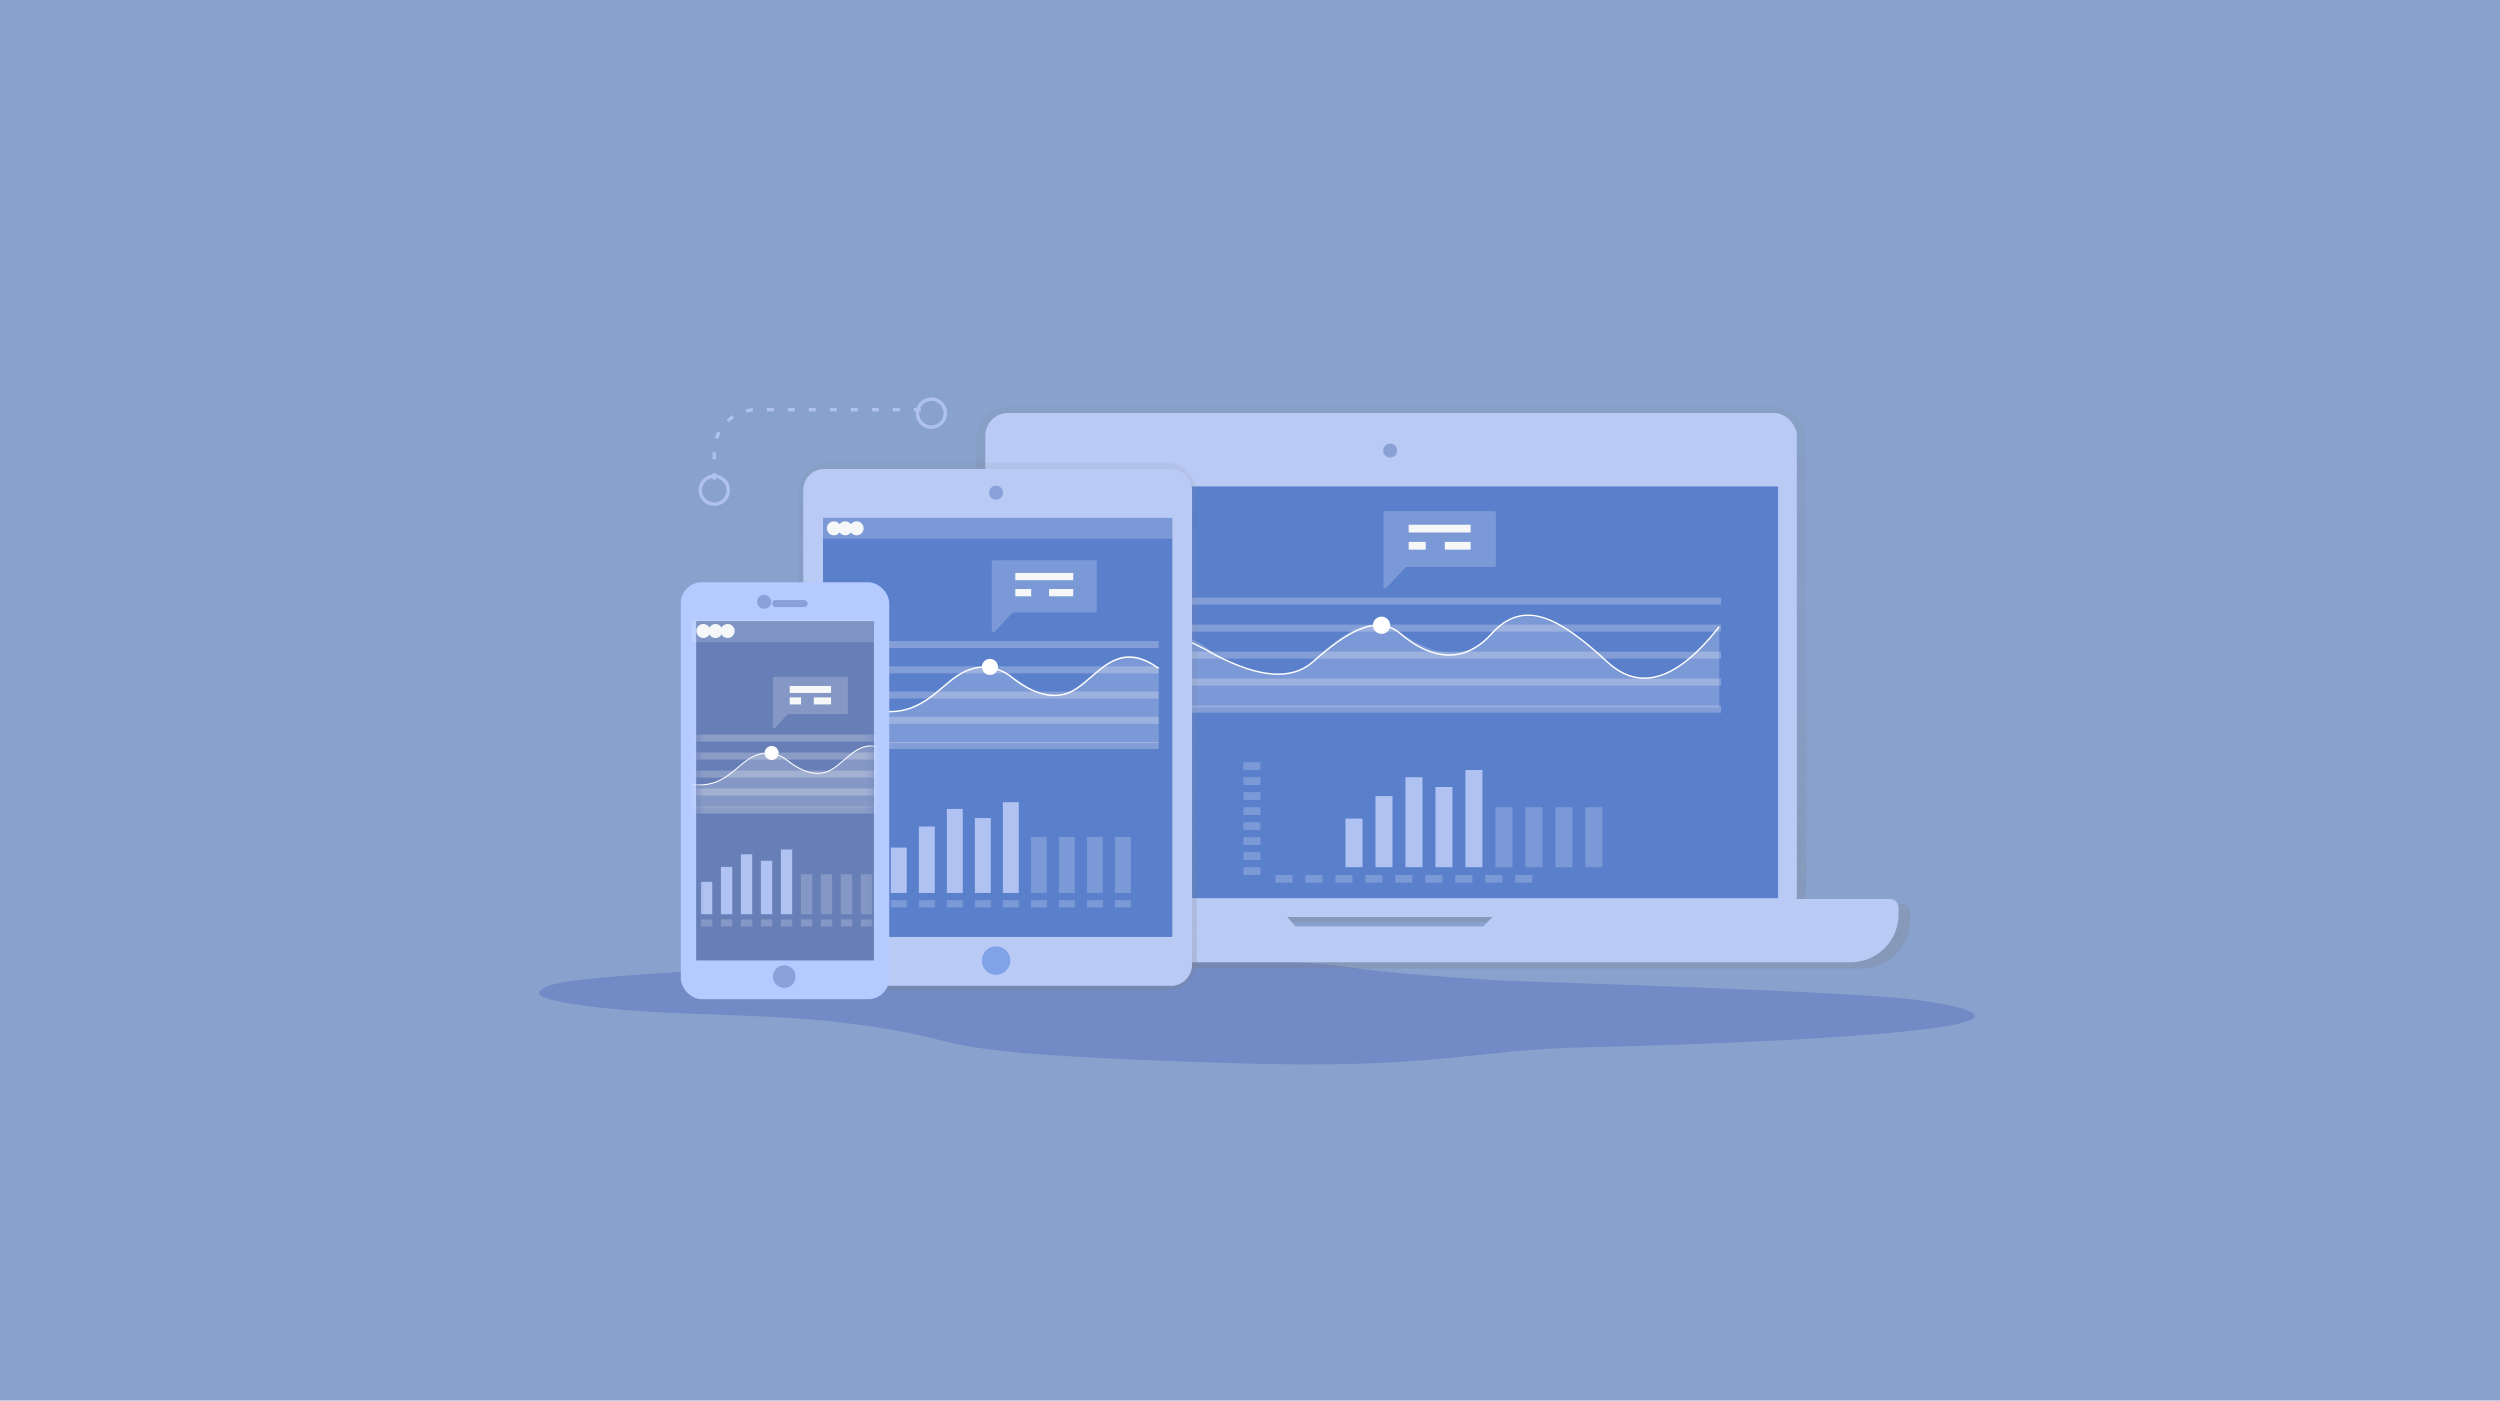 <?xml version="1.0" encoding="UTF-8"?>
<svg width="357px" height="200px" viewBox="0 0 357 200" version="1.1" xmlns="http://www.w3.org/2000/svg" xmlns:xlink="http://www.w3.org/1999/xlink">
    <!-- Generator: Sketch 50.2 (55047) - http://www.bohemiancoding.com/sketch -->
    <title>Responsive Dashboards with Interactive Charts and Bootstrap</title>
    <desc>Created with Sketch.</desc>
    <defs>
        <linearGradient x1="50%" y1="100.005%" x2="50%" y2="-0.003%" id="linearGradient-1">
            <stop stop-color="#808080" stop-opacity="0.25" offset="0%"></stop>
            <stop stop-color="#808080" stop-opacity="0.12" offset="54%"></stop>
            <stop stop-color="#808080" stop-opacity="0.1" offset="100%"></stop>
        </linearGradient>
        <filter x="-1.8%" y="-1.3%" width="107.0%" height="105.7%" filterUnits="objectBoundingBox" id="filter-2">
            <feOffset dx="1" dy="1" in="SourceAlpha" result="shadowOffsetOuter1"></feOffset>
            <feGaussianBlur stdDeviation="0.5" in="shadowOffsetOuter1" result="shadowBlurOuter1"></feGaussianBlur>
            <feColorMatrix values="0 0 0 0 0   0 0 0 0 0   0 0 0 0 0  0 0 0 0.147 0" type="matrix" in="shadowBlurOuter1" result="shadowMatrixOuter1"></feColorMatrix>
            <feMerge>
                <feMergeNode in="shadowMatrixOuter1"></feMergeNode>
                <feMergeNode in="SourceGraphic"></feMergeNode>
            </feMerge>
        </filter>
        <linearGradient x1="49.996%" y1="100.004%" x2="49.996%" y2="7.92274891e-06%" id="linearGradient-3">
            <stop stop-color="#808080" stop-opacity="0.25" offset="0%"></stop>
            <stop stop-color="#808080" stop-opacity="0.12" offset="54%"></stop>
            <stop stop-color="#808080" stop-opacity="0.1" offset="100%"></stop>
        </linearGradient>
        <filter x="-3.3%" y="-1.7%" width="113.3%" height="106.7%" filterUnits="objectBoundingBox" id="filter-4">
            <feOffset dx="1" dy="1" in="SourceAlpha" result="shadowOffsetOuter1"></feOffset>
            <feGaussianBlur stdDeviation="0.5" in="shadowOffsetOuter1" result="shadowBlurOuter1"></feGaussianBlur>
            <feColorMatrix values="0 0 0 0 0   0 0 0 0 0   0 0 0 0 0  0 0 0 0.147 0" type="matrix" in="shadowBlurOuter1" result="shadowMatrixOuter1"></feColorMatrix>
            <feMerge>
                <feMergeNode in="shadowMatrixOuter1"></feMergeNode>
                <feMergeNode in="SourceGraphic"></feMergeNode>
            </feMerge>
        </filter>
        <rect id="path-5" x="0.409" y="0.688" width="25.385" height="48.462"></rect>
    </defs>
    <g id="Responsive-Dashboards-with-Interactive-Charts-and-Bootstrap" stroke="none" stroke-width="1" fill="none" fill-rule="evenodd">
        <g id="Dashboards—Helping-ISVs-create-a-competitive-advantage-in-a-data-driven-age">
            <rect id="Rectangle-3" fill="#7B97C8" opacity="0.9" x="0" y="0" width="357" height="200"></rect>
            <path d="M89.645,139.294 C103.44,138.161 144.654,136.774 169.571,137.031 C198.695,137.331 183.434,138.161 213.74,139.98 C217.363,140.197 265.678,141.532 274.618,142.909 C302.943,147.272 241.681,149.24 226.627,149.549 C209.801,149.894 205.595,152.722 176.15,151.825 C127.734,150.351 141.898,148.721 120.867,146.1 C111.327,144.91 100.527,144.97 92.023,144.434 C83.305,143.885 77,142.745 77,141.891 C77,140.205 84.211,139.753 89.645,139.294 Z" id="Path-48" fill="#728AC5"></path>
        </g>
        <g id="Group-2" transform="translate(117.5, 64.5) scale(1, -1) rotate(-180) translate(-117.5, -64.5) translate(100, 57)" stroke="#AFC1ED" stroke-width="0.5">
            <path d="M3.5,1.5 L27.006,1.5 C30.32,1.5 33.006,4.186 33.006,7.5 L33.006,11.5" id="Path-58" stroke-dasharray="1,2,1,2"></path>
            <circle id="Oval" cx="2" cy="2" r="2"></circle>
            <circle id="Oval-Copy" cx="33" cy="13" r="2"></circle>
        </g>
        <g id="Group-5" transform="translate(96, 58)">
            <g id="Group-3" style="mix-blend-mode: luminosity;" transform="translate(28, 0)">
                <path d="M147.545,71.081 L133.448,71.081 C133.773,70.429 133.941,69.71 133.94,68.981 L133.94,4.782 C133.94,2.175 131.827,0.061 129.22,0.061 L20.083,0.061 C18.831,0.061 17.63,0.558 16.744,1.443 C15.858,2.328 15.361,3.529 15.361,4.782 L15.361,68.983 C15.36,69.712 15.528,70.431 15.852,71.083 L1.257,71.083 C0.568,71.083 0.009,71.642 0.009,72.332 L0.009,73.339 C0.012,77.193 3.138,80.315 6.991,80.315 L141.811,80.315 C145.668,80.315 148.794,77.189 148.794,73.333 L148.794,72.325 C148.791,71.637 148.233,71.081 147.545,71.081 Z M60.671,75.075 L59.468,73.703 L89.47,73.703 L88.132,75.077 L60.671,75.075 Z" id="Shape" fill="url(#linearGradient-1)" fill-rule="nonzero"></path>
                <rect id="Rectangle-path" fill="#B9CAF4" fill-rule="nonzero" x="16.702" y="0.97" width="115.891" height="71.974" rx="3.26"></rect>
                <rect id="Rectangle-path" fill="#5A80CC" fill-rule="nonzero" x="19.14" y="11.461" width="110.767" height="58.799"></rect>
                <g id="Group-4" transform="translate(34, 14)">
                    <rect id="Rectangle-path" fill="#DCE0ED" fill-rule="nonzero" opacity="0.314" x="0.142" y="13.337" width="87.619" height="1"></rect>
                    <rect id="Rectangle-path" fill="#DCE0ED" fill-rule="nonzero" opacity="0.314" x="0.142" y="17.193" width="87.619" height="1"></rect>
                    <rect id="Rectangle-path" fill="#DCE0ED" fill-rule="nonzero" opacity="0.314" x="0.142" y="21.05" width="87.619" height="1"></rect>
                    <rect id="Rectangle-path" fill="#DCE0ED" fill-rule="nonzero" opacity="0.314" x="0.142" y="24.906" width="87.619" height="1"></rect>
                    <rect id="Rectangle-path" fill="#DCE0ED" fill-rule="nonzero" opacity="0.314" x="0.142" y="28.762" width="87.619" height="1"></rect>
                    <g id="Group" opacity="0.2" transform="translate(0.203, 15.67)">
                        <path d="M87.297,1.83 C81.297,9.497 75.963,11.164 71.297,6.83 C64.297,0.33 58.797,-1.67 54.797,2.83 C50.797,7.33 46.297,5.83 41.797,2.83 C37.297,-0.17 33.797,2.83 29.297,6.83 C26.297,9.497 21.63,9.164 15.297,5.83 C11.963,3.164 8.797,2.164 5.797,2.83 C1.297,3.83 0.297,5.33 0.297,7.33 C0.297,8.664 0.297,10.664 0.297,13.33 L87.297,13.33 L87.297,1.83 Z" id="Path-2" fill="#FFFFFF"></path>
                        <path d="M87.297,1.83 C81.297,9.497 75.963,11.164 71.297,6.83 C64.297,0.33 58.797,-1.67 54.797,2.83 C50.797,7.33 46.297,5.83 41.797,2.83 C37.297,-0.17 33.797,2.83 29.297,6.83 C26.297,9.497 21.63,9.164 15.297,5.83 C11.963,3.164 8.797,2.164 5.797,2.83 C1.297,3.83 0.297,5.33 0.297,7.33" id="Path-2" stroke="#FFFFFF" stroke-width="0.2"></path>
                    </g>
                    <circle id="Oval" fill="#FFFFFF" fill-rule="nonzero" cx="39.284" cy="17.289" r="1.232"></circle>
                    <g id="Group" opacity="0.2" transform="translate(39.559, 0.946)" fill="#FFFFFF" fill-rule="nonzero">
                        <path d="M15.798,0.039 L0.255,0.039 C0.115,0.039 0.002,0.152 0.002,0.291 L0.002,10.803 C0.002,10.906 0.066,10.999 0.162,11.037 C0.258,11.075 0.368,11.051 0.438,10.976 L3.132,8.103 C3.179,8.052 3.246,8.023 3.316,8.023 L15.798,8.023 C15.937,8.023 16.05,7.91 16.05,7.771 L16.05,0.289 C16.049,0.15 15.937,0.039 15.798,0.039 Z" id="Shape"></path>
                    </g>
                    <rect id="Rectangle-path" fill="#F6F7F9" fill-rule="nonzero" x="43.159" y="2.931" width="8.851" height="1.107"></rect>
                    <rect id="Rectangle-path" fill="#F6F7F9" fill-rule="nonzero" x="43.159" y="5.384" width="2.43" height="1.107"></rect>
                    <g id="Group" opacity="0.2" transform="translate(19.521, 36.815)" fill="#FFFFFF" fill-rule="nonzero">
                        <rect id="Rectangle-path" x="0.042" y="0.035" width="2.43" height="1.107"></rect>
                    </g>
                    <g id="Group" opacity="0.2" transform="translate(19.521, 38.918)" fill="#FFFFFF" fill-rule="nonzero">
                        <rect id="Rectangle-path" x="0.042" y="0.072" width="2.43" height="1.107"></rect>
                    </g>
                    <g id="Group" opacity="0.2" transform="translate(19.521, 41.022)" fill="#FFFFFF" fill-rule="nonzero">
                        <rect id="Rectangle-path" x="0.042" y="0.108" width="2.43" height="1.107"></rect>
                    </g>
                    <g id="Group" opacity="0.2" transform="translate(19.521, 43.236)" fill="#FFFFFF" fill-rule="nonzero">
                        <rect id="Rectangle-path" x="0.042" y="0.035" width="2.43" height="1.107"></rect>
                    </g>
                    <g id="Group" opacity="0.2" transform="translate(19.521, 45.339)" fill="#FFFFFF" fill-rule="nonzero">
                        <rect id="Rectangle-path" x="0.042" y="0.072" width="2.43" height="1.107"></rect>
                    </g>
                    <g id="Group" opacity="0.2" transform="translate(19.521, 47.443)" fill="#FFFFFF" fill-rule="nonzero">
                        <rect id="Rectangle-path" x="0.042" y="0.108" width="2.43" height="1.107"></rect>
                    </g>
                    <g id="Group" opacity="0.2" transform="translate(19.521, 49.657)" fill="#FFFFFF" fill-rule="nonzero">
                        <rect id="Rectangle-path" x="0.042" y="0.035" width="2.43" height="1.107"></rect>
                    </g>
                    <g id="Group" opacity="0.2" transform="translate(19.521, 51.76)" fill="#FFFFFF" fill-rule="nonzero">
                        <rect id="Rectangle-path" x="0.042" y="0.072" width="2.43" height="1.107"></rect>
                    </g>
                    <g id="Group" opacity="0.2" transform="translate(24.06, 52.868)" fill="#FFFFFF" fill-rule="nonzero">
                        <rect id="Rectangle-path" x="0.079" y="0.072" width="2.43" height="1.107"></rect>
                    </g>
                    <g id="Group" opacity="0.2" transform="translate(28.377, 52.868)" fill="#FFFFFF" fill-rule="nonzero">
                        <rect id="Rectangle-path" x="0.042" y="0.072" width="2.43" height="1.107"></rect>
                    </g>
                    <g id="Group" opacity="0.2" transform="translate(32.695, 52.868)" fill="#FFFFFF" fill-rule="nonzero">
                        <rect id="Rectangle-path" x="0.006" y="0.072" width="2.43" height="1.107"></rect>
                    </g>
                    <g id="Group" opacity="0.2" transform="translate(36.902, 52.868)" fill="#FFFFFF" fill-rule="nonzero">
                        <rect id="Rectangle-path" x="0.079" y="0.072" width="2.43" height="1.107"></rect>
                    </g>
                    <g id="Group" opacity="0.2" transform="translate(41.22, 52.868)" fill="#FFFFFF" fill-rule="nonzero">
                        <rect id="Rectangle-path" x="0.042" y="0.072" width="2.43" height="1.107"></rect>
                    </g>
                    <g id="Group" opacity="0.2" transform="translate(45.537, 52.868)" fill="#FFFFFF" fill-rule="nonzero">
                        <rect id="Rectangle-path" x="0.006" y="0.072" width="2.43" height="1.107"></rect>
                    </g>
                    <g id="Group" opacity="0.2" transform="translate(49.744, 52.868)" fill="#FFFFFF" fill-rule="nonzero">
                        <rect id="Rectangle-path" x="0.079" y="0.072" width="2.43" height="1.107"></rect>
                    </g>
                    <g id="Group" opacity="0.2" transform="translate(54.062, 52.868)" fill="#FFFFFF" fill-rule="nonzero">
                        <rect id="Rectangle-path" x="0.042" y="0.072" width="2.43" height="1.107"></rect>
                    </g>
                    <g id="Group" opacity="0.2" transform="translate(58.379, 52.868)" fill="#FFFFFF" fill-rule="nonzero">
                        <rect id="Rectangle-path" x="0.006" y="0.072" width="2.43" height="1.107"></rect>
                    </g>
                    <rect id="Rectangle-path" fill="#F6F7F9" fill-rule="nonzero" x="48.32" y="5.384" width="3.69" height="1.107"></rect>
                    <rect id="Rectangle-path" fill="#B0C2F1" fill-rule="nonzero" x="34.138" y="44.894" width="2.43" height="6.938"></rect>
                    <rect id="Rectangle-path" fill="#B0C2F1" fill-rule="nonzero" x="38.42" y="41.684" width="2.43" height="10.149"></rect>
                    <rect id="Rectangle-path" fill="#B0C2F1" fill-rule="nonzero" x="42.701" y="38.99" width="2.43" height="12.842"></rect>
                    <rect id="Rectangle-path" fill="#B0C2F1" fill-rule="nonzero" x="46.981" y="40.386" width="2.43" height="11.445"></rect>
                    <rect id="Rectangle-path" fill="#B0C2F1" fill-rule="nonzero" x="51.262" y="37.957" width="2.43" height="13.875"></rect>
                    <g id="Group" opacity="0.2" transform="translate(55.537, 43.236)" fill="#FFFFFF" fill-rule="nonzero">
                        <rect id="Rectangle-path" x="0.006" y="0.035" width="2.43" height="8.561"></rect>
                    </g>
                    <g id="Group" opacity="0.2" transform="translate(59.744, 43.236)" fill="#FFFFFF" fill-rule="nonzero">
                        <rect id="Rectangle-path" x="0.079" y="0.035" width="2.43" height="8.561"></rect>
                    </g>
                    <g id="Group" opacity="0.2" transform="translate(64.062, 43.236)" fill="#FFFFFF" fill-rule="nonzero">
                        <rect id="Rectangle-path" x="0.042" y="0.035" width="2.43" height="8.561"></rect>
                    </g>
                    <g id="Group" opacity="0.2" transform="translate(68.379, 43.236)" fill="#FFFFFF" fill-rule="nonzero">
                        <rect id="Rectangle-path" x="0.006" y="0.035" width="2.43" height="8.561"></rect>
                    </g>
                    <path d="M87.5,17.5 C81.5,25.167 76.167,26.833 71.5,22.5 C64.5,16 59.5,13.5 55,18.5 C50.5,23.5 45.5,21.5 42,18.5 C38.5,15.5 34,18.5 29.5,22.5 C26.5,25.167 21.833,24.833 15.5,21.5 C11.5,19.167 8.333,18.167 6,18.5 C2.5,19 3.53153961e-16,21.5 0,23.5" id="Path-2" stroke="#FFFFFF" stroke-width="0.2"></path>
                </g>
                <circle id="Oval" fill="#8BA0D5" fill-rule="nonzero" cx="74.524" cy="6.337" r="1"></circle>
                <path d="M91.627,70.381 L87.82,74.285 L60.982,74.285 L57.544,70.381 L2.916,70.381 C2.243,70.381 1.696,70.927 1.696,71.601 L1.696,72.584 C1.696,76.353 4.752,79.409 8.521,79.409 L140.284,79.409 C144.053,79.409 147.108,76.353 147.108,72.584 L147.108,71.601 C147.108,70.927 146.562,70.381 145.888,70.381 L91.627,70.381 Z" id="Shape" fill="#B9CAF4" fill-rule="nonzero"></path>
            </g>
            <g id="Tab" filter="url(#filter-2)" style="mix-blend-mode: luminosity;" transform="translate(17, 7)" fill-rule="nonzero">
                <path d="M52.498,0.069 L4.434,0.069 C3.266,0.067 2.146,0.529 1.319,1.354 C0.492,2.178 0.026,3.297 0.025,4.465 L0.025,71.058 C0.03,73.488 2.004,75.454 4.434,75.45 L52.498,75.45 C53.666,75.452 54.786,74.99 55.613,74.166 C56.44,73.341 56.905,72.222 56.907,71.054 L56.907,4.465 C56.905,3.297 56.44,2.178 55.613,1.354 C54.786,0.529 53.666,0.067 52.498,0.069 Z" id="Shape" fill="url(#linearGradient-3)"></path>
                <rect id="Rectangle-path" fill="#B9CAF4" x="0.702" y="0.972" width="55.523" height="73.804" rx="3"></rect>
                <rect id="Rectangle-path" fill="#5A80CC" x="3.523" y="7.953" width="49.881" height="59.842"></rect>
                <circle id="Oval" fill="#89A0D9" cx="28.238" cy="4.357" r="1"></circle>
                <circle id="Oval" fill="#7FA2E9" cx="28.238" cy="71.165" r="2.032"></circle>
                <g id="Group" opacity="0.2" transform="translate(3.517, 7.862)" fill="#FFFFFF">
                    <rect id="Rectangle-path" x="0.006" y="0.091" width="49.881" height="2.982"></rect>
                </g>
                <circle id="Oval" fill="#F6F7F9" cx="5.083" cy="9.445" r="1"></circle>
                <circle id="Oval" fill="#F6F7F9" cx="6.704" cy="9.445" r="1"></circle>
                <circle id="Oval" fill="#F6F7F9" cx="8.324" cy="9.445" r="1"></circle>
                <g id="Group-4" transform="translate(4.672, 13.082)">
                    <rect id="Rectangle-path" fill="#DCE0ED" opacity="0.314" x="0.341" y="12.463" width="46.449" height="1"></rect>
                    <rect id="Rectangle-path" fill="#DCE0ED" opacity="0.314" x="0.341" y="16.066" width="46.449" height="1"></rect>
                    <rect id="Rectangle-path" fill="#DCE0ED" opacity="0.314" x="0.341" y="19.67" width="46.449" height="1"></rect>
                    <rect id="Rectangle-path" fill="#DCE0ED" opacity="0.314" x="0.341" y="23.273" width="46.449" height="1"></rect>
                    <rect id="Rectangle-path" fill="#DCE0ED" opacity="0.314" x="0.341" y="26.876" width="46.449" height="1"></rect>
                    <g id="Group" opacity="0.2" transform="translate(0.19, 14.642)" fill="#FFFFFF">
                        <polygon id="Shape" points="46.6 12.389 0.094 12.389 0.094 5.303 4.359 7.405 8.773 8.004 12.647 6.836 17.319 3.212 19.67 1.855 21.388 1.524 23.032 1.612 25.735 2.947 29.41 5.288 32.294 5.659 34.581 4.87 39.428 0.901 41.903 0.019 44.492 0.419 46.6 1.637"></polygon>
                    </g>
                    <path d="M8.39,22.644 C4.202,22.644 0.332,20.083 0.283,20.049 L0.399,19.878 C0.459,19.918 6.415,23.858 11.477,21.885 C13.323,21.16 14.636,20.045 15.908,18.962 C17.235,17.831 18.488,16.764 20.197,16.3 C22.156,15.77 24.298,16.25 25.925,17.587 C27.316,18.73 30.086,20.566 33.013,20.017 C34.505,19.737 35.762,18.648 37.093,17.494 C39.645,15.283 42.285,12.995 46.851,16.277 L46.73,16.444 C42.296,13.258 39.721,15.491 37.229,17.65 C35.875,18.823 34.598,19.926 33.051,20.22 C30.041,20.785 27.213,18.913 25.793,17.747 C24.218,16.453 22.147,15.988 20.251,16.5 C18.587,16.951 17.354,18.004 16.041,19.119 C14.758,20.214 13.43,21.345 11.553,22.077 C10.543,22.462 9.471,22.654 8.39,22.644 Z" id="Shape" fill="#FFFFFF"></path>
                    <circle id="Oval" fill="#FFFFFF" cx="22.692" cy="16.156" r="1.151"></circle>
                    <g id="Group" opacity="0.2" transform="translate(22.949, 0.884)" fill="#FFFFFF">
                        <path d="M14.762,0.036 L0.238,0.036 C0.108,0.036 0.002,0.142 0.002,0.272 L0.002,10.094 C0.002,10.191 0.061,10.278 0.151,10.313 C0.241,10.349 0.343,10.326 0.41,10.256 L2.927,7.571 C2.971,7.524 3.033,7.497 3.098,7.497 L14.762,7.497 C14.892,7.497 14.998,7.391 14.998,7.261 L14.998,0.27 C14.997,0.141 14.892,0.036 14.762,0.036 Z" id="Shape"></path>
                    </g>
                    <rect id="Rectangle-path" fill="#F6F7F9" x="26.313" y="2.738" width="8.271" height="1.034"></rect>
                    <rect id="Rectangle-path" fill="#F6F7F9" x="26.313" y="5.031" width="2.271" height="1.034"></rect>
                    <g id="Group" opacity="0.2" transform="translate(4.224, 34.401)" fill="#FFFFFF">
                        <rect id="Rectangle-path" x="0.039" y="0.033" width="2.271" height="1.034"></rect>
                    </g>
                    <g id="Group" opacity="0.2" transform="translate(4.224, 36.366)" fill="#FFFFFF">
                        <rect id="Rectangle-path" x="0.039" y="0.067" width="2.271" height="1.034"></rect>
                    </g>
                    <g id="Group" opacity="0.2" transform="translate(4.224, 38.332)" fill="#FFFFFF">
                        <rect id="Rectangle-path" x="0.039" y="0.101" width="2.271" height="1.034"></rect>
                    </g>
                    <g id="Group" opacity="0.2" transform="translate(4.224, 40.401)" fill="#FFFFFF">
                        <rect id="Rectangle-path" x="0.039" y="0.033" width="2.271" height="1.034"></rect>
                    </g>
                    <g id="Group" opacity="0.2" transform="translate(4.224, 42.366)" fill="#FFFFFF">
                        <rect id="Rectangle-path" x="0.039" y="0.067" width="2.271" height="1.034"></rect>
                    </g>
                    <g id="Group" opacity="0.2" transform="translate(4.224, 44.332)" fill="#FFFFFF">
                        <rect id="Rectangle-path" x="0.039" y="0.101" width="2.271" height="1.034"></rect>
                    </g>
                    <g id="Group" opacity="0.2" transform="translate(4.224, 46.401)" fill="#FFFFFF">
                        <rect id="Rectangle-path" x="0.039" y="0.033" width="2.271" height="1.034"></rect>
                    </g>
                    <g id="Group" opacity="0.2" transform="translate(4.224, 48.366)" fill="#FFFFFF">
                        <rect id="Rectangle-path" x="0.039" y="0.067" width="2.271" height="1.034"></rect>
                    </g>
                    <g id="Group" opacity="0.2" transform="translate(8.466, 49.401)" fill="#FFFFFF">
                        <rect id="Rectangle-path" x="0.073" y="0.067" width="2.271" height="1.034"></rect>
                    </g>
                    <g id="Group" opacity="0.2" transform="translate(12.5, 49.401)" fill="#FFFFFF">
                        <rect id="Rectangle-path" x="0.039" y="0.067" width="2.271" height="1.034"></rect>
                    </g>
                    <g id="Group" opacity="0.2" transform="translate(16.535, 49.401)" fill="#FFFFFF">
                        <rect id="Rectangle-path" x="0.005" y="0.067" width="2.271" height="1.034"></rect>
                    </g>
                    <g id="Group" opacity="0.2" transform="translate(20.466, 49.401)" fill="#FFFFFF">
                        <rect id="Rectangle-path" x="0.073" y="0.067" width="2.271" height="1.034"></rect>
                    </g>
                    <g id="Group" opacity="0.2" transform="translate(24.5, 49.401)" fill="#FFFFFF">
                        <rect id="Rectangle-path" x="0.039" y="0.067" width="2.271" height="1.034"></rect>
                    </g>
                    <g id="Group" opacity="0.2" transform="translate(28.535, 49.401)" fill="#FFFFFF">
                        <rect id="Rectangle-path" x="0.005" y="0.067" width="2.271" height="1.034"></rect>
                    </g>
                    <g id="Group" opacity="0.2" transform="translate(32.466, 49.401)" fill="#FFFFFF">
                        <rect id="Rectangle-path" x="0.073" y="0.067" width="2.271" height="1.034"></rect>
                    </g>
                    <g id="Group" opacity="0.2" transform="translate(36.5, 49.401)" fill="#FFFFFF">
                        <rect id="Rectangle-path" x="0.039" y="0.067" width="2.271" height="1.034"></rect>
                    </g>
                    <g id="Group" opacity="0.2" transform="translate(40.535, 49.401)" fill="#FFFFFF">
                        <rect id="Rectangle-path" x="0.005" y="0.067" width="2.271" height="1.034"></rect>
                    </g>
                    <rect id="Rectangle-path" fill="#F6F7F9" x="31.135" y="5.031" width="3.448" height="1.034"></rect>
                    <rect id="Rectangle-path" fill="#B0C2F1" x="8.539" y="41.95" width="2.271" height="6.483"></rect>
                    <rect id="Rectangle-path" fill="#B0C2F1" x="12.54" y="38.95" width="2.271" height="9.483"></rect>
                    <rect id="Rectangle-path" fill="#B0C2F1" x="16.54" y="36.434" width="2.271" height="12"></rect>
                    <rect id="Rectangle-path" fill="#B0C2F1" x="20.539" y="37.738" width="2.271" height="10.694"></rect>
                    <rect id="Rectangle-path" fill="#B0C2F1" x="24.54" y="35.468" width="2.271" height="12.965"></rect>
                    <g id="Group" opacity="0.2" transform="translate(28.535, 40.401)" fill="#FFFFFF">
                        <rect id="Rectangle-path" x="0.005" y="0.033" width="2.271" height="8"></rect>
                    </g>
                    <g id="Group" opacity="0.2" transform="translate(32.466, 40.401)" fill="#FFFFFF">
                        <rect id="Rectangle-path" x="0.073" y="0.033" width="2.271" height="8"></rect>
                    </g>
                    <g id="Group" opacity="0.2" transform="translate(36.5, 40.401)" fill="#FFFFFF">
                        <rect id="Rectangle-path" x="0.039" y="0.033" width="2.271" height="8"></rect>
                    </g>
                    <g id="Group" opacity="0.2" transform="translate(40.535, 40.401)" fill="#FFFFFF">
                        <rect id="Rectangle-path" x="0.005" y="0.033" width="2.271" height="8"></rect>
                    </g>
                </g>
            </g>
            <g id="Group-2" filter="url(#filter-4)" style="mix-blend-mode: luminosity;" transform="translate(0, 24)">
                <rect id="Rectangle-path" fill="#B5CAFF" fill-rule="nonzero" x="0.217" y="0.15" width="29.769" height="59.538" rx="3"></rect>
                <g id="Group-4" transform="translate(2, 5)">
                    <mask id="mask-6" fill="white">
                        <use xlink:href="#path-5"></use>
                    </mask>
                    <use id="Mask" fill="#677EB7" fill-rule="nonzero" xlink:href="#path-5"></use>
                    <g mask="url(#mask-6)">
                        <g transform="translate(-5, 8)">
                            <rect id="Rectangle-path" fill="#DCE0ED" fill-rule="nonzero" opacity="0.31" x="0.243" y="8.891" width="33.139" height="1"></rect>
                            <rect id="Rectangle-path" fill="#DCE0ED" fill-rule="nonzero" opacity="0.31" x="0.243" y="11.462" width="33.139" height="1"></rect>
                            <rect id="Rectangle-path" fill="#DCE0ED" fill-rule="nonzero" opacity="0.31" x="0.243" y="14.033" width="33.139" height="1"></rect>
                            <rect id="Rectangle-path" fill="#DCE0ED" fill-rule="nonzero" opacity="0.31" x="0.243" y="16.604" width="33.139" height="1"></rect>
                            <rect id="Rectangle-path" fill="#DCE0ED" fill-rule="nonzero" opacity="0.31" x="0.243" y="19.175" width="33.139" height="1"></rect>
                            <g id="Group" opacity="0.2" stroke-width="1" fill="none" fill-rule="evenodd" transform="translate(0.136, 10.446)">
                                <polygon id="Shape" fill="#FFFFFF" fill-rule="nonzero" points="33.247 8.839 0.067 8.839 0.067 3.783 3.11 5.283 6.259 5.71 9.023 4.877 12.356 2.292 14.033 1.323 15.259 1.087 16.432 1.15 18.361 2.103 20.983 3.773 23.041 4.037 24.672 3.475 28.13 0.643 29.896 0.013 31.743 0.299 33.247 1.168"></polygon>
                            </g>
                            <path d="M5.986,16.155 C2.998,16.155 0.237,14.328 0.202,14.304 L0.285,14.182 C0.327,14.211 4.577,17.022 8.188,15.614 C9.505,15.097 10.442,14.301 11.349,13.529 C12.296,12.722 13.19,11.96 14.409,11.63 C15.807,11.251 17.335,11.593 18.496,12.548 C19.489,13.363 21.465,14.673 23.553,14.281 C24.617,14.081 25.514,13.304 26.464,12.481 C28.285,10.903 30.168,9.271 33.426,11.613 L33.34,11.732 C30.176,9.459 28.339,11.052 26.561,12.593 C25.595,13.429 24.684,14.216 23.58,14.426 C21.433,14.829 19.415,13.493 18.402,12.661 C17.278,11.738 15.801,11.407 14.448,11.772 C13.261,12.094 12.381,12.845 11.445,13.641 C10.529,14.422 9.582,15.228 8.242,15.751 C7.522,16.025 6.757,16.162 5.986,16.155 Z" id="Shape" fill="#FFFFFF" fill-rule="nonzero"></path>
                            <circle id="Oval" fill="#FFFFFF" fill-rule="nonzero" cx="16.19" cy="11.526" r="1"></circle>
                            <g id="Group" opacity="0.2" stroke-width="1" fill="none" fill-rule="evenodd" transform="translate(16.373, 0.63)">
                                <path d="M10.532,0.026 L0.17,0.026 C0.077,0.026 0.001,0.101 0.001,0.194 L0.001,7.202 C0.002,7.271 0.044,7.333 0.108,7.358 C0.172,7.384 0.245,7.367 0.292,7.317 L2.088,5.402 C2.12,5.368 2.164,5.349 2.21,5.349 L10.532,5.349 C10.625,5.349 10.7,5.273 10.7,5.18 L10.7,0.193 C10.699,0.1 10.624,0.026 10.532,0.026 Z" id="Shape" fill="#FFFFFF" fill-rule="nonzero"></path>
                            </g>
                            <rect id="Rectangle-path" fill="#F6F7F9" fill-rule="nonzero" x="18.773" y="1.954" width="5.901" height="1"></rect>
                            <rect id="Rectangle-path" fill="#F6F7F9" fill-rule="nonzero" x="18.773" y="3.589" width="1.62" height="1"></rect>
                            <g id="Group" opacity="0.2" stroke-width="1" fill="none" fill-rule="evenodd" transform="translate(3.014, 24.543)">
                                <rect id="Rectangle-path" fill="#FFFFFF" fill-rule="nonzero" x="0.028" y="0.024" width="1.62" height="1"></rect>
                            </g>
                            <g id="Group" opacity="0.2" stroke-width="1" fill="none" fill-rule="evenodd" transform="translate(3.014, 25.946)">
                                <rect id="Rectangle-path" fill="#FFFFFF" fill-rule="nonzero" x="0.028" y="0.048" width="1.62" height="1"></rect>
                            </g>
                            <g id="Group" opacity="0.2" stroke-width="1" fill="none" fill-rule="evenodd" transform="translate(3.014, 27.348)">
                                <rect id="Rectangle-path" fill="#FFFFFF" fill-rule="nonzero" x="0.028" y="0.072" width="1.62" height="1"></rect>
                            </g>
                            <g id="Group" opacity="0.2" stroke-width="1" fill="none" fill-rule="evenodd" transform="translate(3.014, 28.824)">
                                <rect id="Rectangle-path" fill="#FFFFFF" fill-rule="nonzero" x="0.028" y="0.024" width="1.62" height="1"></rect>
                            </g>
                            <g id="Group" opacity="0.2" stroke-width="1" fill="none" fill-rule="evenodd" transform="translate(3.014, 30.226)">
                                <rect id="Rectangle-path" fill="#FFFFFF" fill-rule="nonzero" x="0.028" y="0.048" width="1.62" height="1"></rect>
                            </g>
                            <g id="Group" opacity="0.2" stroke-width="1" fill="none" fill-rule="evenodd" transform="translate(3.014, 31.629)">
                                <rect id="Rectangle-path" fill="#FFFFFF" fill-rule="nonzero" x="0.028" y="0.072" width="1.62" height="1"></rect>
                            </g>
                            <g id="Group" opacity="0.2" stroke-width="1" fill="none" fill-rule="evenodd" transform="translate(3.014, 33.105)">
                                <rect id="Rectangle-path" fill="#FFFFFF" fill-rule="nonzero" x="0.028" y="0.024" width="1.62" height="1"></rect>
                            </g>
                            <g id="Group" opacity="0.2" stroke-width="1" fill="none" fill-rule="evenodd" transform="translate(3.014, 34.507)">
                                <rect id="Rectangle-path" fill="#FFFFFF" fill-rule="nonzero" x="0.028" y="0.048" width="1.62" height="1"></rect>
                            </g>
                            <g id="Group" opacity="0.2" stroke-width="1" fill="none" fill-rule="evenodd" transform="translate(6.04, 35.245)">
                                <rect id="Rectangle-path" fill="#FFFFFF" fill-rule="nonzero" x="0.052" y="0.048" width="1.62" height="1"></rect>
                            </g>
                            <g id="Group" opacity="0.2" stroke-width="1" fill="none" fill-rule="evenodd" transform="translate(8.918, 35.245)">
                                <rect id="Rectangle-path" fill="#FFFFFF" fill-rule="nonzero" x="0.028" y="0.048" width="1.62" height="1"></rect>
                            </g>
                            <g id="Group" opacity="0.2" stroke-width="1" fill="none" fill-rule="evenodd" transform="translate(11.797, 35.245)">
                                <rect id="Rectangle-path" fill="#FFFFFF" fill-rule="nonzero" x="0.004" y="0.048" width="1.62" height="1"></rect>
                            </g>
                            <g id="Group" opacity="0.2" stroke-width="1" fill="none" fill-rule="evenodd" transform="translate(14.601, 35.245)">
                                <rect id="Rectangle-path" fill="#FFFFFF" fill-rule="nonzero" x="0.052" y="0.048" width="1.62" height="1"></rect>
                            </g>
                            <g id="Group" opacity="0.2" stroke-width="1" fill="none" fill-rule="evenodd" transform="translate(17.48, 35.245)">
                                <rect id="Rectangle-path" fill="#FFFFFF" fill-rule="nonzero" x="0.028" y="0.048" width="1.62" height="1"></rect>
                            </g>
                            <g id="Group" opacity="0.2" stroke-width="1" fill="none" fill-rule="evenodd" transform="translate(20.358, 35.245)">
                                <rect id="Rectangle-path" fill="#FFFFFF" fill-rule="nonzero" x="0.004" y="0.048" width="1.62" height="1"></rect>
                            </g>
                            <g id="Group" opacity="0.2" stroke-width="1" fill="none" fill-rule="evenodd" transform="translate(23.163, 35.245)">
                                <rect id="Rectangle-path" fill="#FFFFFF" fill-rule="nonzero" x="0.052" y="0.048" width="1.62" height="1"></rect>
                            </g>
                            <g id="Group" opacity="0.2" stroke-width="1" fill="none" fill-rule="evenodd" transform="translate(26.041, 35.245)">
                                <rect id="Rectangle-path" fill="#FFFFFF" fill-rule="nonzero" x="0.028" y="0.048" width="1.62" height="1"></rect>
                            </g>
                            <g id="Group" opacity="0.2" stroke-width="1" fill="none" fill-rule="evenodd" transform="translate(28.92, 35.245)">
                                <rect id="Rectangle-path" fill="#FFFFFF" fill-rule="nonzero" x="0.004" y="0.048" width="1.62" height="1"></rect>
                            </g>
                            <rect id="Rectangle-path" fill="#F6F7F9" fill-rule="nonzero" x="22.214" y="3.589" width="2.46" height="1"></rect>
                            <rect id="Rectangle-path" fill="#B0C2F1" fill-rule="nonzero" x="6.092" y="29.93" width="1.62" height="4.625"></rect>
                            <rect id="Rectangle-path" fill="#B0C2F1" fill-rule="nonzero" x="8.946" y="27.789" width="1.62" height="6.766"></rect>
                            <rect id="Rectangle-path" fill="#B0C2F1" fill-rule="nonzero" x="11.8" y="25.994" width="1.62" height="8.561"></rect>
                            <rect id="Rectangle-path" fill="#B0C2F1" fill-rule="nonzero" x="14.654" y="26.924" width="1.62" height="7.63"></rect>
                            <rect id="Rectangle-path" fill="#B0C2F1" fill-rule="nonzero" x="17.508" y="25.305" width="1.62" height="9.25"></rect>
                            <g id="Group" opacity="0.2" stroke-width="1" fill="none" fill-rule="evenodd" transform="translate(20.358, 28.824)">
                                <rect id="Rectangle-path" fill="#FFFFFF" fill-rule="nonzero" x="0.004" y="0.024" width="1.62" height="5.707"></rect>
                            </g>
                            <g id="Group" opacity="0.2" stroke-width="1" fill="none" fill-rule="evenodd" transform="translate(23.163, 28.824)">
                                <rect id="Rectangle-path" fill="#FFFFFF" fill-rule="nonzero" x="0.052" y="0.024" width="1.62" height="5.707"></rect>
                            </g>
                            <g id="Group" opacity="0.2" stroke-width="1" fill="none" fill-rule="evenodd" transform="translate(26.041, 28.824)">
                                <rect id="Rectangle-path" fill="#FFFFFF" fill-rule="nonzero" x="0.028" y="0.024" width="1.62" height="5.707"></rect>
                            </g>
                            <g id="Group" opacity="0.2" stroke-width="1" fill="none" fill-rule="evenodd" transform="translate(28.92, 28.824)">
                                <rect id="Rectangle-path" fill="#FFFFFF" fill-rule="nonzero" x="0.004" y="0.024" width="1.62" height="5.707"></rect>
                            </g>
                        </g>
                    </g>
                </g>
                <g id="Group" opacity="0.2" transform="translate(1.764, 5.414)" fill="#E2EAFF" fill-rule="nonzero">
                    <polygon id="Rectangle-path" points="0 0.097 26 0.097 26 3.289 0 3.289"></polygon>
                </g>
                <circle id="Oval" fill="#F6F7F9" fill-rule="nonzero" cx="3.44" cy="7.108" r="1"></circle>
                <circle id="Oval" fill="#F6F7F9" fill-rule="nonzero" cx="5.175" cy="7.108" r="1"></circle>
                <circle id="Oval" fill="#F6F7F9" fill-rule="nonzero" cx="6.909" cy="7.108" r="1"></circle>
                <circle id="Oval" fill="#89A0D9" fill-rule="nonzero" cx="12.121" cy="2.938" r="1"></circle>
                <rect id="Rectangle-path" fill="#89A0D9" fill-rule="nonzero" x="13.255" y="2.688" width="5.077" height="1" rx="0.5"></rect>
                <circle id="Oval" fill="#89A0D9" fill-rule="nonzero" cx="14.986" cy="56.458" r="1.615"></circle>
            </g>
        </g>
    </g>
</svg>